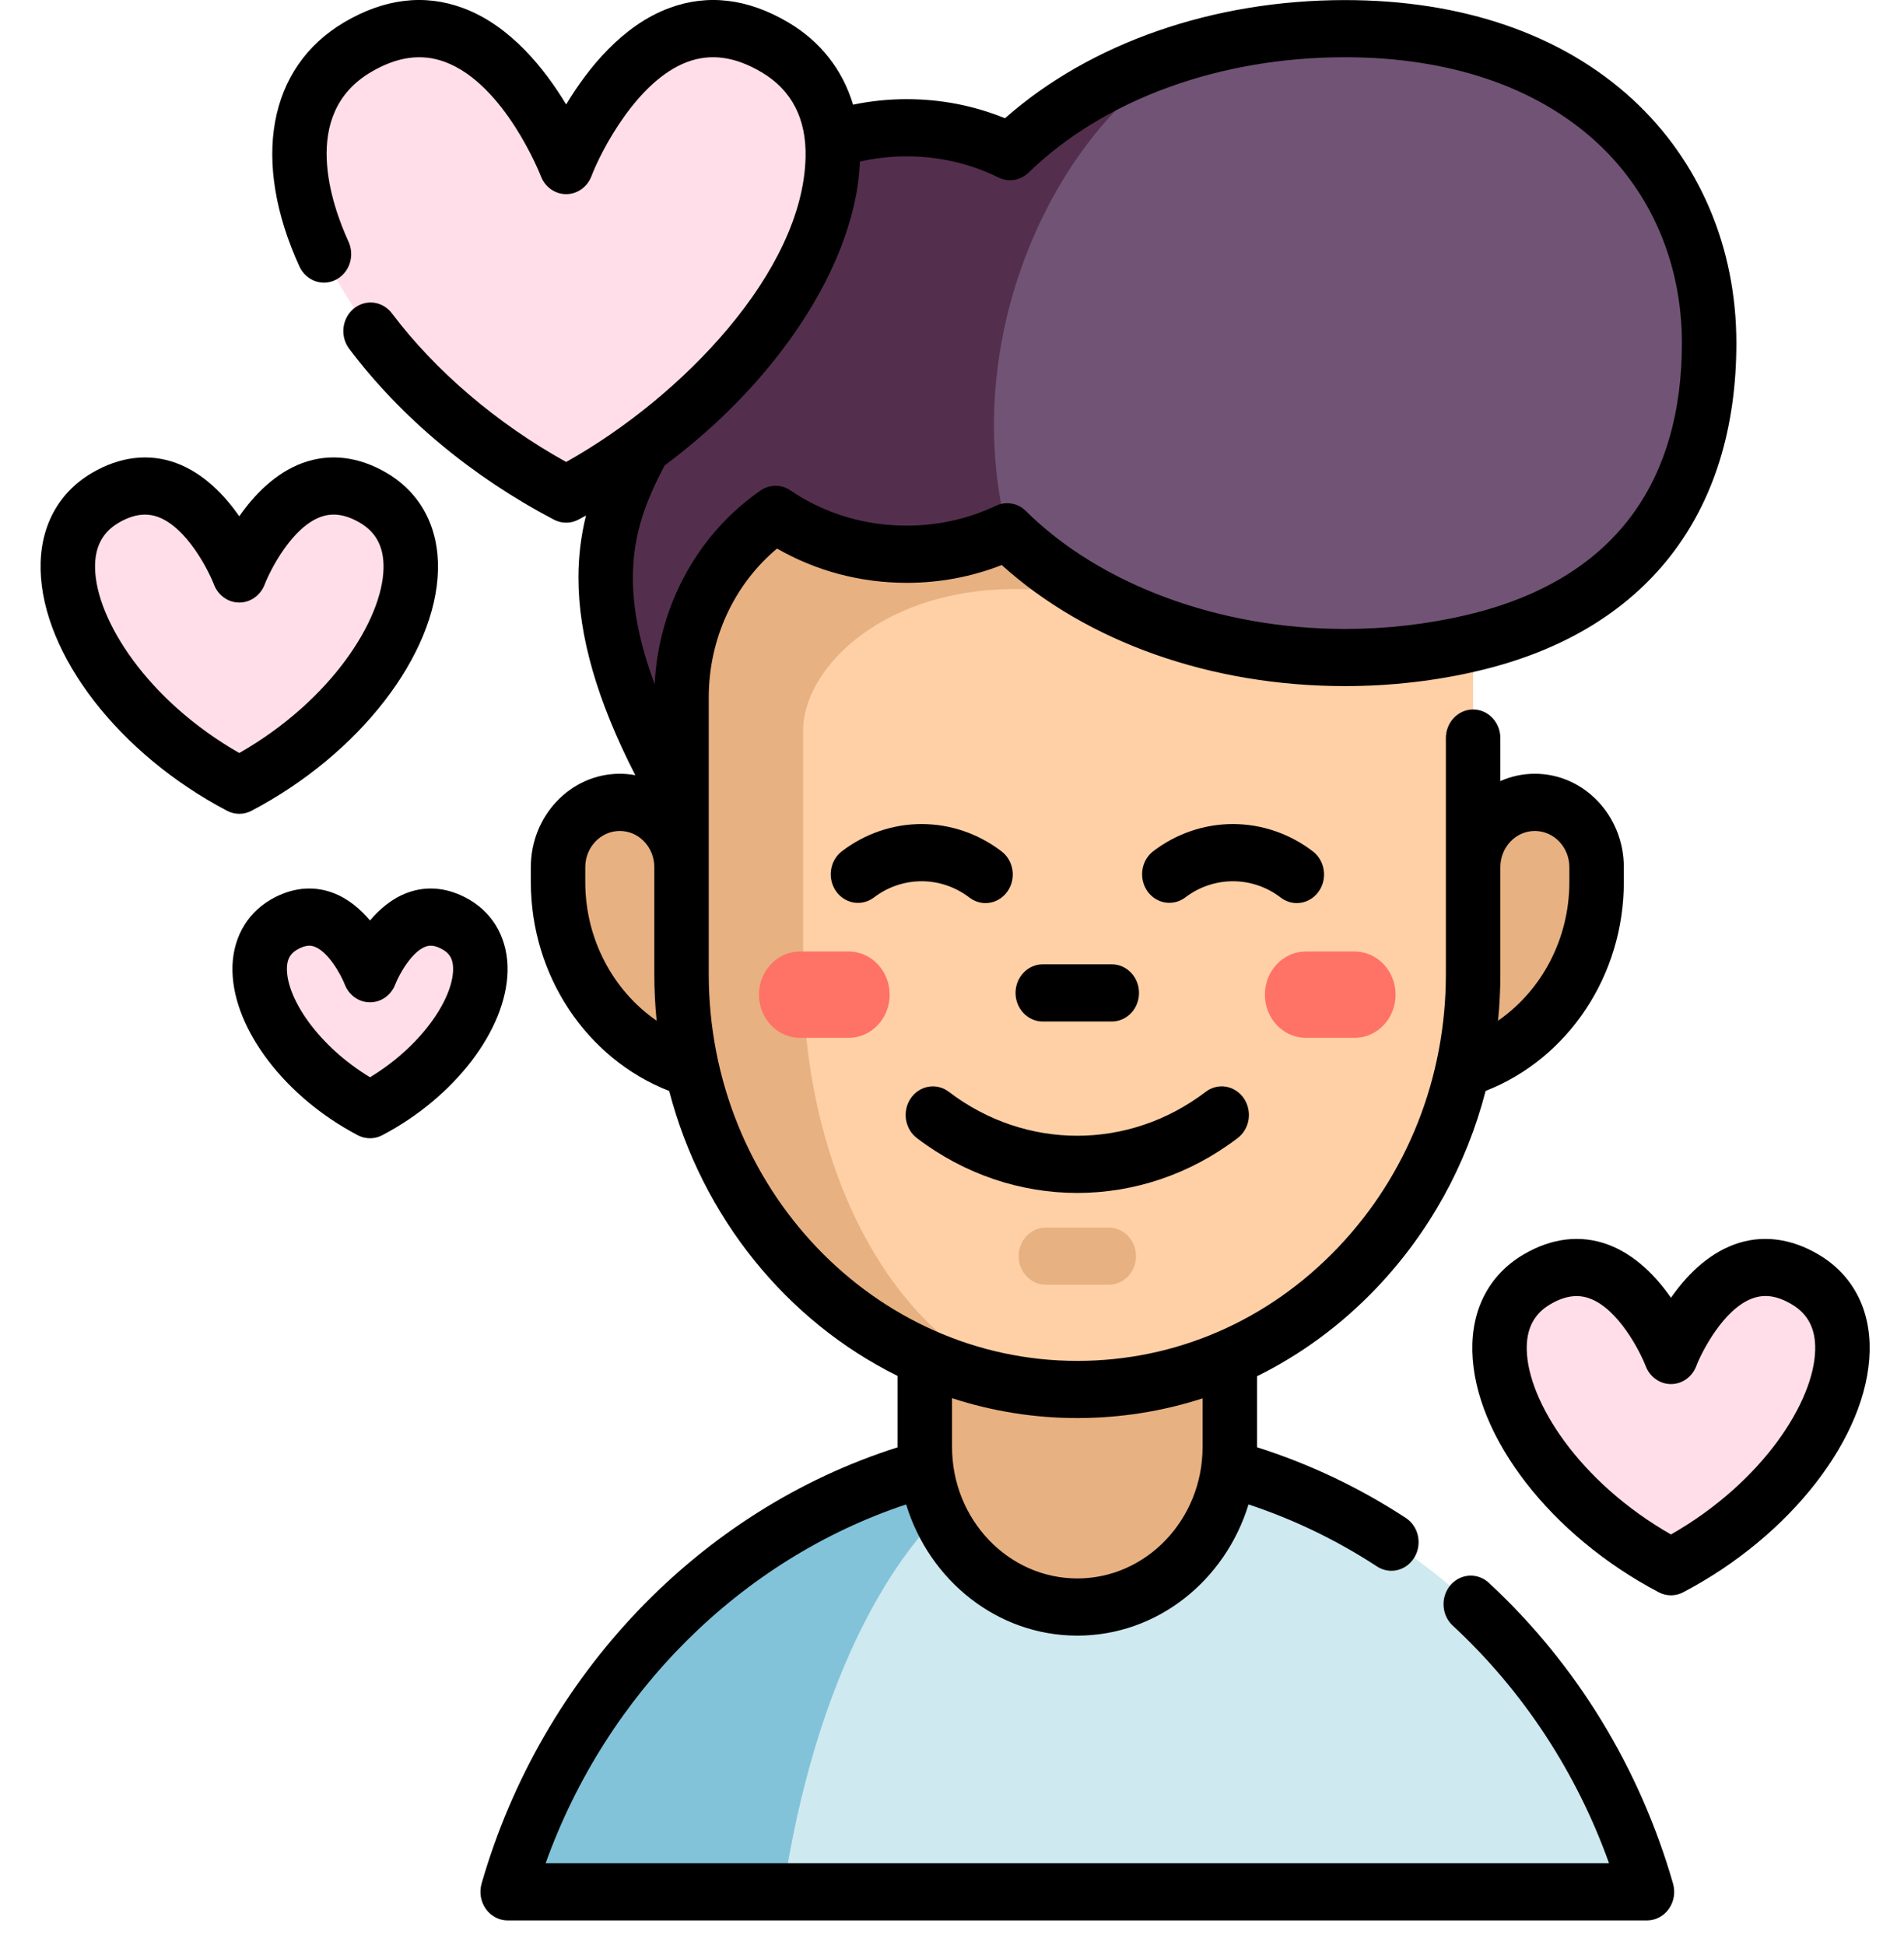<svg width="46" height="47" viewBox="0 0 46 47" fill="none" xmlns="http://www.w3.org/2000/svg">
<path d="M29.68 35.481C34.512 36.809 38.353 40.713 39.791 45.709H12.266C13.704 40.713 17.544 36.809 22.377 35.481" fill="#CEE9F0"/>
<path d="M24.143 35.481C21.648 36.809 19.665 40.713 18.923 45.709H12.266C13.704 40.713 17.544 36.809 22.377 35.481L24.143 35.481Z" fill="#82C3D9"/>
<path d="M29.71 29.159V34.96C29.71 37.097 28.06 38.828 26.026 38.828C23.991 38.828 22.341 37.097 22.341 34.96V30.355M35.588 20.951C35.588 20.086 36.255 19.386 37.079 19.386C37.903 19.386 38.571 20.086 38.571 20.951V21.314C38.571 23.304 37.375 25.078 35.588 25.739H16.463C14.676 25.078 13.48 23.304 13.48 21.314V20.951C13.48 20.086 14.148 19.386 14.972 19.386C15.795 19.386 16.463 20.086 16.463 20.951" fill="#E8B182"/>
<path d="M35.59 7.703V23.534C35.59 26.306 34.519 28.815 32.789 30.632C31.058 32.448 28.668 33.571 26.027 33.571C20.746 33.571 16.465 29.078 16.465 23.534V16.85C16.465 15.002 17.369 13.375 18.737 12.428" fill="#FFD0A6"/>
<path d="M28.834 7.334L18.57 10.005L18.831 12.401L18.737 12.428C17.368 13.374 16.465 15.001 16.465 16.849V23.534C16.465 29.077 20.746 33.571 26.027 33.571C22.369 33.571 19.404 29.077 19.404 23.534V17.648C19.404 15.898 22.052 13.479 26.54 14.458C31.028 15.438 28.834 7.334 28.834 7.334Z" fill="#E8B182"/>
<path d="M41.292 8.29C41.292 11.681 39.712 14.554 35.59 15.53C34.614 15.761 33.573 15.887 32.494 15.887C29.157 15.887 26.194 14.693 24.334 12.849C23.602 13.195 22.777 13.391 21.905 13.391C20.723 13.391 19.63 13.035 18.738 12.428C17.369 13.375 16.465 15.002 16.465 16.85V19.386C15.091 17.022 14.633 15.304 14.633 13.959C14.633 11.271 16.465 10.084 16.465 8.239C16.465 5.394 18.901 3.087 21.905 3.087C22.805 3.087 23.655 3.296 24.403 3.663C26.268 1.856 29.198 0.692 32.494 0.692C38.129 0.692 41.292 4.094 41.292 8.29Z" fill="#715475"/>
<path d="M24.334 12.848C23.602 13.195 22.777 13.391 21.905 13.391C20.723 13.391 19.63 13.035 18.738 12.428C17.369 13.374 16.465 15.002 16.465 16.85V19.386C15.091 17.022 14.633 15.303 14.633 13.959C14.633 11.271 16.465 10.083 16.465 8.239C16.465 5.394 18.901 3.086 21.905 3.086C22.805 3.086 23.655 3.296 24.403 3.663C25.689 2.417 27.482 1.477 29.552 1.013C26.299 1.856 22.954 7.422 24.334 12.848Z" fill="#542F4D"/>
<path d="M13.676 4C13.676 4 15.491 -0.763 18.717 1.142C21.944 3.048 19.323 8.975 13.675 11.939C8.029 8.975 5.406 3.048 8.634 1.142C11.861 -0.763 13.676 4 13.676 4ZM5.779 13.869C5.779 13.869 6.946 10.806 9.021 12.031C11.096 13.256 9.41 17.067 5.779 18.973C2.149 17.067 0.463 13.256 2.538 12.031C4.612 10.806 5.779 13.869 5.779 13.869ZM8.938 23.527C8.938 23.527 9.689 21.556 11.024 22.344C12.359 23.133 11.274 25.585 8.938 26.811C6.601 25.585 5.516 23.133 6.852 22.344C8.187 21.556 8.938 23.527 8.938 23.527ZM40.369 32.75C40.369 32.75 41.535 29.688 43.61 30.913C45.685 32.138 43.999 35.949 40.369 37.854C36.738 35.949 35.052 32.138 37.127 30.913C39.202 29.688 40.369 32.75 40.369 32.75Z" fill="#FFDEE9"/>
<path d="M32.723 22.989H31.553C31.004 22.989 30.559 23.456 30.559 24.032C30.559 24.609 31.005 25.076 31.553 25.076H32.723C33.272 25.076 33.717 24.609 33.717 24.032C33.717 23.456 33.272 22.989 32.723 22.989ZM20.5 22.989H19.33C18.781 22.989 18.336 23.456 18.336 24.032C18.336 24.609 18.781 25.076 19.33 25.076H20.5C21.049 25.076 21.494 24.609 21.494 24.032C21.494 23.456 21.049 22.989 20.5 22.989Z" fill="#FF7266"/>
<path d="M26.788 31.041H25.267C25.093 31.041 24.925 30.968 24.802 30.839C24.679 30.709 24.609 30.533 24.609 30.35C24.609 29.969 24.904 29.66 25.267 29.66H26.788C26.962 29.66 27.13 29.732 27.253 29.862C27.376 29.991 27.446 30.167 27.446 30.35C27.446 30.534 27.376 30.709 27.253 30.839C27.13 30.968 26.962 31.041 26.788 31.041Z" fill="#E8B182"/>
<path d="M35.976 38.249C35.911 38.187 35.836 38.14 35.754 38.109C35.671 38.078 35.584 38.065 35.497 38.07C35.41 38.075 35.325 38.098 35.246 38.138C35.168 38.178 35.098 38.234 35.04 38.302C34.982 38.371 34.938 38.451 34.91 38.538C34.882 38.624 34.871 38.716 34.877 38.807C34.883 38.899 34.906 38.988 34.945 39.07C34.984 39.151 35.038 39.224 35.105 39.284C36.797 40.853 38.088 42.821 38.874 45.019H13.182C14.657 40.907 17.898 37.676 21.892 36.349C22.453 38.185 24.094 39.519 26.028 39.519C27.961 39.519 29.602 38.185 30.164 36.349C31.254 36.71 32.297 37.213 33.267 37.847C33.371 37.915 33.492 37.952 33.614 37.952C33.726 37.952 33.836 37.922 33.934 37.865C34.032 37.808 34.114 37.726 34.173 37.626C34.266 37.471 34.295 37.283 34.256 37.105C34.216 36.926 34.111 36.771 33.963 36.675C32.842 35.942 31.634 35.368 30.37 34.968V33.251C31.429 32.729 32.404 32.013 33.255 31.12C34.533 29.778 35.431 28.142 35.892 26.358C37.892 25.576 39.231 23.562 39.231 21.314V20.951C39.231 19.707 38.267 18.695 37.082 18.695C36.786 18.695 36.505 18.758 36.248 18.872V17.832C36.248 17.649 36.179 17.474 36.055 17.344C35.932 17.215 35.764 17.142 35.59 17.142C35.416 17.142 35.248 17.215 35.125 17.344C35.001 17.474 34.932 17.649 34.932 17.832V23.534C34.932 26.03 34.006 28.378 32.325 30.143C30.642 31.909 28.406 32.881 26.028 32.881C21.118 32.881 17.123 28.688 17.123 23.534V16.85C17.123 15.44 17.733 14.124 18.773 13.254C19.717 13.796 20.79 14.082 21.905 14.082C22.702 14.082 23.472 13.938 24.201 13.652C26.266 15.516 29.26 16.577 32.494 16.577C33.598 16.577 34.688 16.452 35.735 16.204C39.743 15.254 41.95 12.444 41.95 8.289C41.95 5.979 41.059 3.887 39.44 2.398C37.735 0.83 35.333 0.002 32.494 0.002C29.308 0.002 26.342 1.038 24.28 2.857C23.528 2.551 22.731 2.396 21.905 2.396C21.466 2.396 21.032 2.441 20.61 2.529C20.356 1.686 19.823 1.001 19.042 0.54C18.069 -0.035 17.102 -0.152 16.17 0.194C15.023 0.618 14.19 1.673 13.678 2.524C13.165 1.673 12.333 0.618 11.186 0.194C10.254 -0.152 9.287 -0.035 8.313 0.54C6.477 1.625 6.065 3.886 7.236 6.443C7.313 6.607 7.448 6.732 7.612 6.792C7.776 6.851 7.956 6.84 8.112 6.761C8.269 6.682 8.389 6.541 8.447 6.37C8.505 6.198 8.496 6.009 8.422 5.844C8.012 4.949 7.243 2.757 8.959 1.744C9.595 1.368 10.18 1.287 10.746 1.495C12.196 2.029 13.059 4.236 13.067 4.257C13.116 4.385 13.2 4.495 13.309 4.572C13.418 4.649 13.546 4.691 13.678 4.691C13.809 4.691 13.938 4.649 14.047 4.572C14.156 4.495 14.24 4.385 14.289 4.257C14.524 3.641 15.398 1.944 16.607 1.496C17.174 1.286 17.759 1.367 18.397 1.744C19.126 2.174 19.484 2.867 19.462 3.802C19.398 6.553 16.488 9.588 13.678 11.162C12.01 10.236 10.524 8.97 9.469 7.571C9.415 7.5 9.349 7.44 9.273 7.396C9.198 7.352 9.115 7.324 9.029 7.313C8.943 7.303 8.856 7.31 8.773 7.335C8.69 7.36 8.612 7.402 8.545 7.458C8.477 7.514 8.42 7.584 8.378 7.663C8.336 7.743 8.309 7.83 8.299 7.92C8.289 8.01 8.296 8.101 8.32 8.189C8.344 8.276 8.384 8.357 8.437 8.428C9.69 10.088 11.4 11.516 13.384 12.556C13.475 12.604 13.576 12.629 13.678 12.629C13.779 12.629 13.88 12.605 13.972 12.556C14.034 12.524 14.096 12.49 14.157 12.456C14.036 12.947 13.974 13.452 13.975 13.959C13.975 15.363 14.427 16.932 15.349 18.73C15.225 18.707 15.1 18.695 14.974 18.695C13.789 18.695 12.825 19.707 12.825 20.951V21.314C12.825 23.563 14.165 25.579 16.168 26.36C16.962 29.408 19.007 31.919 21.685 33.244V34.96C21.685 34.963 21.686 34.966 21.686 34.969C16.908 36.483 13.084 40.474 11.635 45.51C11.606 45.613 11.599 45.722 11.617 45.828C11.635 45.934 11.676 46.035 11.737 46.121C11.798 46.208 11.878 46.278 11.969 46.326C12.061 46.375 12.162 46.4 12.265 46.4H39.791C39.998 46.4 40.194 46.297 40.319 46.121C40.443 45.945 40.48 45.719 40.42 45.51C39.614 42.708 38.077 40.197 35.976 38.249ZM37.081 20.077C37.541 20.077 37.915 20.469 37.915 20.951V21.314C37.915 22.681 37.249 23.932 36.192 24.661C36.229 24.289 36.248 23.913 36.248 23.534V20.951C36.248 20.469 36.622 20.077 37.081 20.077ZM16.057 11.246C17.133 10.445 18.082 9.52 18.859 8.507C20.044 6.962 20.722 5.331 20.775 3.904C21.146 3.82 21.525 3.777 21.905 3.778C22.686 3.778 23.433 3.95 24.124 4.289C24.242 4.347 24.375 4.367 24.504 4.346C24.633 4.325 24.753 4.264 24.849 4.171C26.678 2.399 29.465 1.383 32.494 1.383C35.009 1.383 37.111 2.094 38.573 3.437C39.902 4.66 40.634 6.383 40.634 8.29C40.634 9.936 40.24 11.319 39.462 12.399C38.594 13.604 37.243 14.431 35.445 14.856C34.494 15.082 33.501 15.196 32.494 15.196C29.467 15.196 26.585 14.131 24.785 12.347C24.691 12.252 24.571 12.19 24.443 12.168C24.314 12.145 24.182 12.163 24.063 12.219C23.388 12.538 22.662 12.7 21.905 12.7C20.887 12.7 19.915 12.406 19.095 11.848C18.988 11.775 18.863 11.736 18.735 11.737C18.607 11.738 18.482 11.777 18.375 11.851C16.853 12.904 15.912 14.636 15.816 16.529C15.464 15.584 15.29 14.732 15.29 13.959C15.291 12.849 15.645 12.035 16.057 11.246ZM14.14 21.314V20.951C14.14 20.469 14.514 20.077 14.974 20.077C15.434 20.077 15.808 20.469 15.808 20.951V23.534C15.808 23.915 15.827 24.291 15.864 24.661C14.807 23.933 14.14 22.682 14.14 21.314ZM26.028 34.262C27.069 34.262 28.087 34.099 29.054 33.786V34.96C29.054 36.712 27.697 38.137 26.028 38.137C24.359 38.137 23.001 36.712 23.001 34.96V33.782C23.981 34.101 25.002 34.263 26.028 34.262Z" fill="black"/>
<path d="M26.86 24.681C27.035 24.681 27.202 24.608 27.326 24.478C27.449 24.349 27.518 24.173 27.518 23.99C27.518 23.807 27.449 23.631 27.326 23.502C27.202 23.372 27.035 23.299 26.86 23.299H25.193C25.019 23.299 24.851 23.372 24.728 23.502C24.605 23.631 24.535 23.807 24.535 23.99C24.535 24.173 24.605 24.349 24.728 24.478C24.851 24.608 25.019 24.681 25.193 24.681H26.86ZM22.151 27.497C23.31 28.381 24.669 28.823 26.027 28.823C27.385 28.823 28.743 28.381 29.902 27.497C30.043 27.39 30.138 27.227 30.165 27.047C30.192 26.866 30.15 26.681 30.048 26.533C29.997 26.459 29.933 26.397 29.859 26.35C29.785 26.302 29.704 26.271 29.618 26.256C29.533 26.242 29.446 26.246 29.362 26.267C29.278 26.288 29.199 26.327 29.129 26.38C27.273 27.795 24.78 27.795 22.924 26.38C22.855 26.327 22.775 26.288 22.691 26.267C22.607 26.246 22.52 26.242 22.435 26.257C22.349 26.271 22.268 26.302 22.194 26.35C22.12 26.397 22.056 26.459 22.006 26.533C21.955 26.606 21.918 26.689 21.898 26.778C21.878 26.866 21.875 26.957 21.888 27.047C21.902 27.136 21.932 27.222 21.977 27.3C22.022 27.377 22.081 27.444 22.151 27.497ZM23.424 21.688C23.536 21.773 23.671 21.82 23.81 21.82C24.013 21.82 24.214 21.721 24.342 21.535C24.556 21.226 24.491 20.794 24.197 20.57C23.636 20.141 22.96 19.91 22.266 19.91C21.573 19.91 20.896 20.141 20.336 20.57C20.197 20.678 20.104 20.84 20.078 21.02C20.052 21.2 20.094 21.383 20.196 21.53C20.298 21.677 20.451 21.776 20.622 21.806C20.793 21.835 20.968 21.793 21.109 21.688C21.445 21.43 21.85 21.292 22.266 21.292C22.682 21.292 23.087 21.43 23.423 21.688H23.424ZM31.33 21.82C31.534 21.82 31.734 21.721 31.863 21.535C32.077 21.226 32.011 20.794 31.718 20.57C31.157 20.141 30.481 19.91 29.787 19.91C29.093 19.91 28.417 20.141 27.857 20.57C27.718 20.679 27.626 20.84 27.6 21.02C27.575 21.199 27.617 21.382 27.718 21.529C27.82 21.676 27.973 21.775 28.143 21.804C28.314 21.834 28.489 21.792 28.63 21.688C28.966 21.43 29.371 21.292 29.787 21.292C30.203 21.292 30.608 21.43 30.944 21.688C31.056 21.773 31.192 21.82 31.33 21.82ZM6.075 19.59C8.68 18.223 10.533 15.829 10.581 13.769C10.604 12.745 10.166 11.914 9.346 11.429C8.667 11.028 7.962 10.946 7.305 11.188C6.639 11.435 6.133 11.969 5.781 12.475C5.429 11.969 4.924 11.435 4.257 11.188C3.6 10.946 2.895 11.029 2.217 11.429C1.396 11.914 0.957 12.744 0.981 13.769C1.029 15.829 2.882 18.223 5.487 19.59C5.578 19.638 5.679 19.663 5.781 19.663C5.883 19.663 5.984 19.638 6.075 19.59ZM2.297 13.735C2.285 13.225 2.47 12.865 2.862 12.633C3.088 12.5 3.299 12.434 3.501 12.434C3.609 12.434 3.714 12.452 3.817 12.49C4.506 12.743 5.028 13.758 5.171 14.127C5.22 14.254 5.304 14.363 5.413 14.44C5.521 14.517 5.649 14.558 5.78 14.558H5.781C5.912 14.558 6.041 14.517 6.149 14.44C6.258 14.363 6.342 14.254 6.392 14.127C6.535 13.757 7.056 12.743 7.745 12.49C8.041 12.382 8.354 12.428 8.7 12.633C9.093 12.865 9.277 13.225 9.266 13.735C9.237 14.976 8.009 16.919 5.781 18.194C3.553 16.919 2.326 14.976 2.297 13.735ZM43.935 30.311C43.257 29.91 42.551 29.827 41.894 30.07C41.228 30.317 40.722 30.85 40.37 31.356C40.018 30.85 39.513 30.317 38.846 30.07C38.19 29.827 37.484 29.91 36.806 30.311C35.985 30.795 35.547 31.626 35.571 32.65C35.618 34.711 37.471 37.105 40.076 38.472C40.167 38.52 40.268 38.545 40.37 38.545C40.472 38.545 40.573 38.52 40.664 38.472C43.269 37.105 45.122 34.711 45.17 32.65C45.194 31.626 44.755 30.795 43.935 30.311ZM40.37 37.075C38.142 35.8 36.915 33.857 36.886 32.617C36.874 32.107 37.059 31.746 37.451 31.515C37.677 31.381 37.888 31.315 38.09 31.315C38.198 31.315 38.303 31.334 38.406 31.372C39.095 31.625 39.617 32.639 39.76 33.008C39.809 33.136 39.893 33.245 40.002 33.322C40.111 33.4 40.239 33.441 40.37 33.441C40.502 33.441 40.63 33.4 40.739 33.322C40.848 33.245 40.932 33.135 40.981 33.007C41.111 32.664 41.64 31.629 42.332 31.373C42.633 31.261 42.937 31.306 43.289 31.515C43.681 31.746 43.867 32.107 43.854 32.617C43.826 33.857 42.599 35.8 40.37 37.075ZM11.348 21.742C10.851 21.449 10.33 21.389 9.842 21.57C9.471 21.707 9.171 21.965 8.939 22.24C8.707 21.965 8.408 21.707 8.037 21.57C7.548 21.389 7.028 21.449 6.53 21.742C5.932 22.096 5.599 22.725 5.616 23.468C5.649 24.882 6.894 26.511 8.645 27.429C8.736 27.477 8.837 27.502 8.939 27.502C9.041 27.502 9.142 27.477 9.234 27.429C10.984 26.511 12.23 24.882 12.262 23.468C12.28 22.725 11.947 22.096 11.348 21.742ZM8.939 26.028C7.696 25.275 6.948 24.152 6.932 23.435C6.925 23.135 7.051 23.02 7.176 22.946C7.302 22.872 7.397 22.849 7.471 22.849C7.522 22.849 7.563 22.859 7.597 22.872C7.928 22.993 8.233 23.539 8.329 23.785C8.378 23.913 8.463 24.022 8.571 24.099C8.68 24.176 8.808 24.217 8.94 24.217C9.071 24.217 9.199 24.176 9.308 24.099C9.417 24.021 9.501 23.911 9.55 23.783C9.639 23.55 9.947 22.996 10.279 22.873C10.365 22.841 10.491 22.821 10.703 22.946C10.827 23.02 10.954 23.135 10.947 23.435C10.93 24.152 10.182 25.275 8.939 26.028Z" fill="black"/>
</svg>
